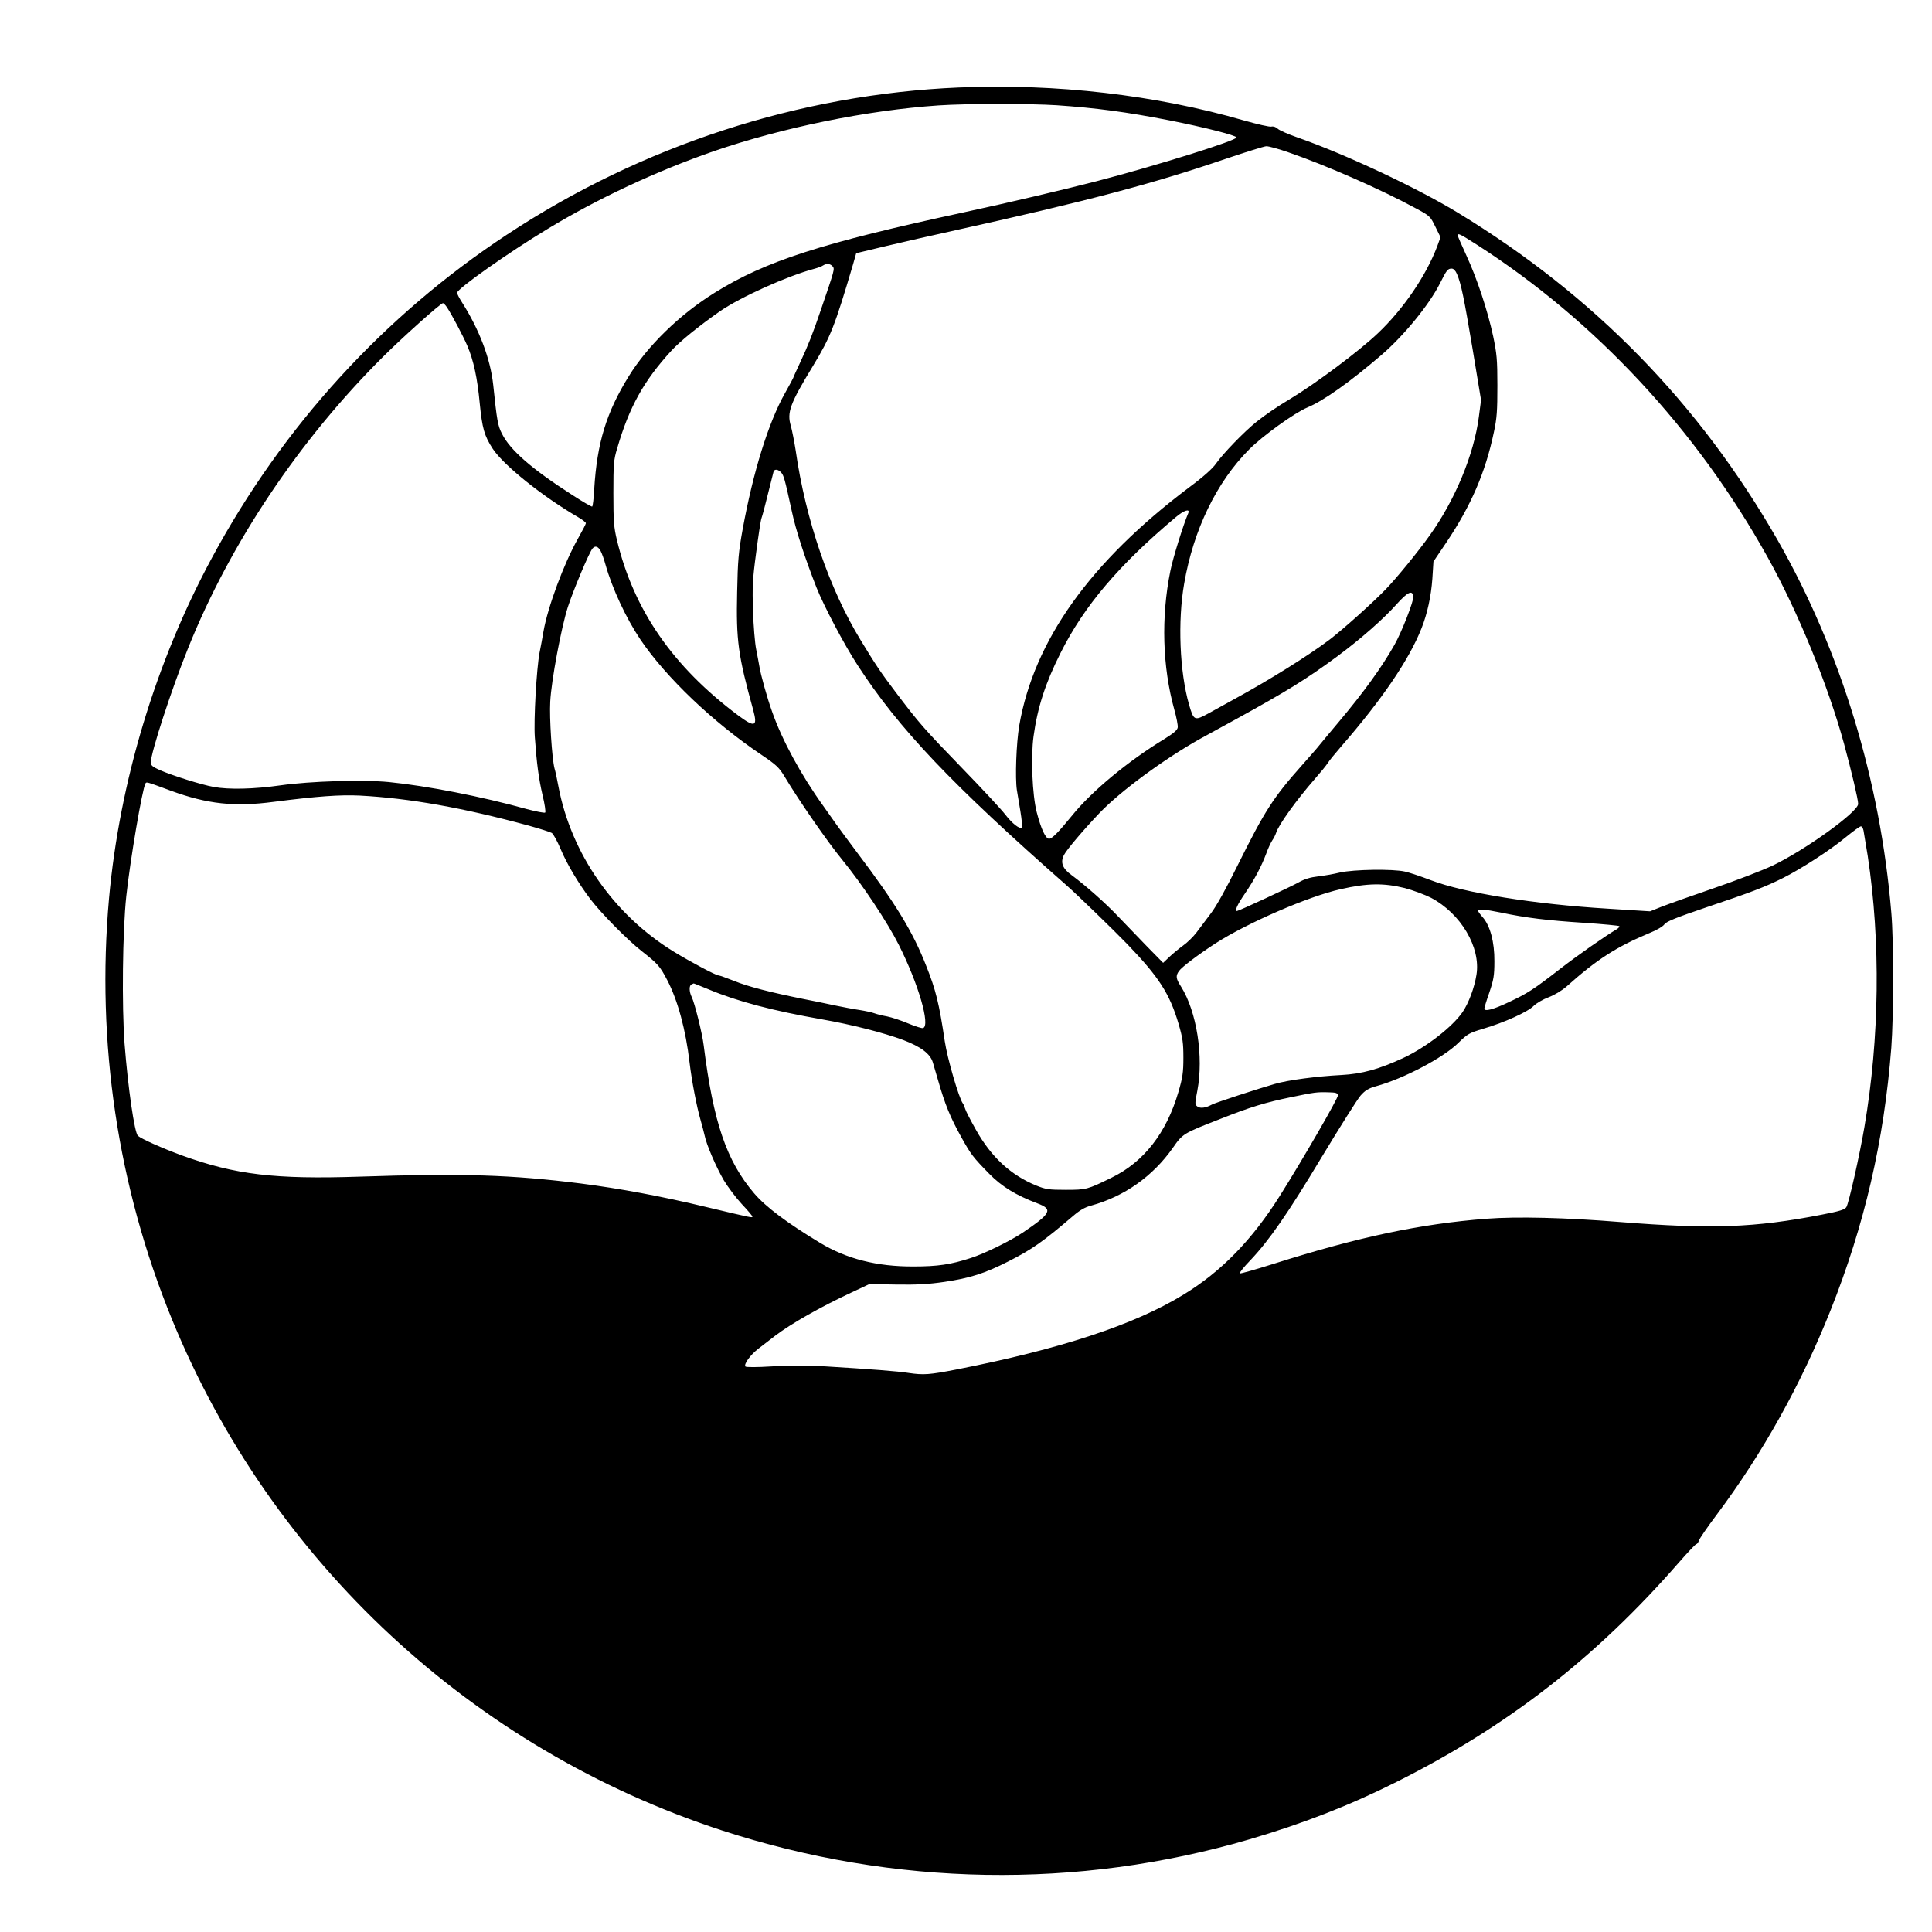 <?xml version="1.0" standalone="no"?>
<!DOCTYPE svg PUBLIC "-//W3C//DTD SVG 20010904//EN"
 "http://www.w3.org/TR/2001/REC-SVG-20010904/DTD/svg10.dtd">
<svg version="1.0" xmlns="http://www.w3.org/2000/svg"
 width="1230pt" height="1230pt" viewBox="0 0 1230 1230"
 preserveAspectRatio="xMidYMid meet">
<g transform="translate(0,1230) scale(0.1,-0.1)"
fill="#000000" stroke="none">
<g>
<path d="M6105 11743 c-1017 -43 -2019 -370 -2878 -937 -784 -517 -1426 -1220
-1877 -2056 -358 -662 -589 -1428 -656 -2170 -82 -917 55 -1835 401 -2680 632
-1544 1913 -2734 3500 -3253 1098 -358 2263 -378 3360 -57 340 100 636 215
935 365 705 353 1270 791 1799 1398 56 64 106 117 111 117 5 0 12 10 16 22 4
13 54 86 112 163 295 394 537 829 725 1300 217 544 342 1082 388 1675 15 202
16 676 0 860 -70 842 -322 1668 -723 2370 -499 871 -1169 1558 -2037 2086
-263 160 -720 374 -1021 479 -58 20 -114 45 -125 55 -12 12 -29 17 -41 14 -11
-3 -89 15 -174 39 -562 163 -1200 236 -1815 210z m623 -113 c249 -17 445 -43
716 -96 223 -44 427 -96 428 -109 1 -20 -512 -180 -892 -279 -201 -52 -570
-139 -840 -197 -909 -196 -1266 -311 -1589 -512 -223 -138 -429 -339 -549
-534 -142 -230 -201 -423 -219 -717 -3 -59 -9 -109 -13 -111 -4 -2 -61 31
-127 74 -256 164 -395 285 -447 389 -27 53 -32 82 -56 312 -18 166 -88 351
-198 524 -18 28 -32 55 -32 62 0 25 325 255 577 407 318 193 691 367 1053 493
441 152 981 262 1435 293 176 12 584 12 753 1z m1478 -301 c236 -81 593 -238
809 -356 88 -47 91 -50 123 -116 l33 -67 -21 -58 c-70 -186 -215 -399 -376
-552 -119 -114 -398 -322 -559 -419 -82 -49 -156 -99 -215 -146 -79 -63 -214
-203 -258 -266 -20 -30 -80 -84 -169 -150 -632 -475 -990 -976 -1084 -1518
-19 -113 -27 -334 -15 -412 3 -19 13 -78 22 -132 9 -54 13 -101 10 -105 -14
-13 -61 24 -106 82 -25 33 -148 165 -274 295 -245 253 -274 286 -425 486 -94
124 -126 172 -222 330 -199 326 -350 766 -413 1205 -9 58 -23 129 -31 158 -26
86 -6 141 140 381 113 187 138 249 257 652 l19 67 192 46 c106 25 293 68 417
95 863 191 1273 299 1750 462 124 42 237 77 251 78 15 1 80 -17 145 -40z
m1195 -586 c756 -485 1401 -1178 1854 -1993 190 -341 383 -812 485 -1185 48
-177 90 -355 90 -383 0 -51 -336 -293 -545 -393 -66 -31 -235 -96 -375 -144
-140 -48 -289 -101 -330 -117 l-75 -30 -270 17 c-464 28 -914 100 -1125 181
-63 24 -137 49 -165 55 -78 18 -326 14 -415 -6 -41 -10 -105 -21 -141 -25 -45
-5 -83 -16 -120 -37 -49 -28 -383 -183 -394 -183 -16 0 2 40 50 110 62 91 105
172 137 257 11 32 29 69 38 83 10 14 20 35 24 47 16 52 130 210 246 343 36 41
74 87 83 102 9 15 48 62 85 105 261 300 433 553 512 753 37 93 61 204 69 315
l7 110 81 120 c158 235 250 447 304 705 19 88 22 136 22 295 0 168 -4 204 -27
315 -36 166 -103 368 -171 515 -30 65 -55 123 -55 127 0 16 18 7 121 -59z
m-4100 -139 c14 -17 13 -19 -74 -274 -52 -153 -81 -227 -133 -338 -24 -52 -44
-95 -44 -98 0 -2 -24 -46 -53 -98 -105 -187 -202 -499 -269 -866 -26 -143 -31
-196 -35 -400 -7 -309 6 -402 103 -753 28 -104 9 -110 -96 -32 -416 311 -665
671 -772 1115 -20 83 -23 120 -23 300 0 186 2 212 24 285 77 264 169 430 345
622 55 60 176 158 309 251 130 90 429 225 602 271 22 6 47 15 55 21 22 14 46
12 61 -6z m3975 -49 c27 -65 44 -149 99 -476 l54 -326 -14 -107 c-31 -239
-151 -528 -311 -752 -75 -106 -214 -276 -283 -347 -79 -82 -272 -255 -356
-319 -132 -100 -383 -257 -605 -378 -47 -26 -120 -66 -163 -90 -93 -51 -97
-49 -127 54 -60 209 -73 531 -31 771 59 342 206 645 413 853 87 88 292 235
372 268 100 41 271 162 471 334 143 123 304 320 372 455 43 86 50 95 75 95 12
0 24 -12 34 -35z m-6430 -212 c31 -47 104 -185 129 -244 40 -93 64 -205 79
-365 16 -161 29 -208 83 -291 70 -106 317 -304 546 -437 26 -15 47 -32 47 -37
0 -5 -23 -49 -50 -97 -90 -159 -193 -437 -220 -592 -6 -36 -17 -96 -25 -135
-19 -99 -38 -431 -30 -539 12 -170 25 -264 49 -368 14 -56 21 -107 17 -111 -4
-4 -57 6 -117 22 -287 80 -636 148 -878 172 -166 16 -501 6 -691 -21 -168 -24
-328 -28 -425 -10 -78 14 -262 72 -342 107 -47 21 -58 30 -58 49 0 61 131 464
238 729 268 667 705 1320 1239 1852 125 125 369 343 383 343 4 0 16 -12 26
-27z m2127 -1051 c17 -19 23 -40 67 -242 26 -124 84 -301 158 -490 48 -120
176 -363 262 -495 262 -404 598 -758 1334 -1405 70 -62 294 -279 382 -370 202
-210 270 -315 327 -507 27 -93 31 -123 31 -218 0 -93 -5 -126 -32 -218 -76
-260 -220 -445 -426 -545 -153 -75 -160 -77 -291 -77 -108 0 -127 3 -187 27
-162 66 -287 181 -384 354 -34 60 -65 120 -69 134 -4 14 -11 30 -15 35 -25 33
-99 287 -115 395 -36 242 -57 327 -118 480 -86 220 -196 399 -440 722 -59 79
-120 161 -135 183 -15 22 -52 74 -82 116 -139 193 -262 419 -324 597 -32 88
-73 237 -81 287 -4 22 -13 72 -21 112 -8 39 -17 150 -20 245 -5 151 -3 198 20
369 14 108 29 207 34 220 5 13 24 83 41 154 18 72 34 136 36 143 6 17 29 15
48 -6z m2592 -259 c-31 -72 -98 -286 -114 -368 -60 -295 -50 -612 25 -882 14
-50 24 -101 22 -114 -2 -17 -26 -37 -87 -75 -230 -140 -460 -331 -584 -484
-87 -107 -129 -150 -148 -150 -22 0 -51 62 -79 170 -28 110 -38 350 -20 482
25 183 75 338 171 529 150 301 373 563 734 866 53 45 93 57 80 26z m-3741
-241 c8 -15 22 -54 31 -87 42 -150 131 -341 221 -475 164 -243 464 -529 774
-737 93 -63 110 -79 145 -137 92 -154 273 -415 368 -531 126 -154 289 -400
359 -540 125 -248 202 -513 155 -530 -6 -3 -49 10 -94 29 -45 19 -105 39 -135
45 -29 5 -65 14 -81 20 -15 6 -58 15 -95 21 -37 5 -107 19 -157 29 -49 11
-139 29 -200 41 -209 42 -354 79 -441 115 -48 19 -93 35 -99 35 -17 0 -177 85
-285 151 -382 234 -654 624 -735 1053 -8 44 -19 96 -25 115 -16 64 -33 320
-27 424 7 135 70 471 112 602 35 108 135 346 157 373 17 20 36 14 52 -16z
m5174 -289 c4 -27 -74 -227 -120 -308 -82 -145 -196 -302 -353 -489 -55 -65
-111 -133 -125 -150 -13 -17 -64 -75 -112 -129 -183 -206 -235 -287 -409 -637
-71 -144 -137 -263 -170 -305 -29 -39 -70 -93 -91 -121 -21 -28 -60 -66 -86
-84 -26 -19 -65 -51 -87 -72 l-40 -38 -105 107 c-58 60 -139 144 -181 188 -78
83 -208 198 -296 263 -59 42 -74 82 -49 129 17 34 125 161 226 267 133 139
410 343 640 472 41 22 145 80 230 126 327 180 448 255 642 398 151 112 295
238 383 337 68 75 97 88 103 46z m-7908 -1238 c231 -84 402 -103 652 -70 281
36 424 46 548 40 318 -17 655 -77 1075 -191 72 -20 138 -41 148 -47 10 -7 35
-52 56 -102 40 -96 115 -221 190 -320 68 -89 235 -259 326 -330 103 -81 116
-95 163 -185 67 -128 118 -317 142 -524 14 -118 46 -284 70 -366 10 -36 22
-80 26 -99 11 -57 73 -201 122 -285 26 -43 77 -111 114 -151 38 -40 68 -76 68
-80 0 -9 3 -10 -287 59 -295 71 -556 119 -803 151 -446 56 -751 66 -1409 44
-540 -18 -793 12 -1133 135 -125 46 -258 105 -280 125 -22 20 -63 305 -85 586
-18 238 -13 718 11 940 25 232 102 683 122 717 7 11 2 13 164 -47z m10774
-252 c3 -16 15 -89 27 -163 83 -545 75 -1161 -21 -1724 -30 -178 -100 -488
-115 -511 -10 -16 -42 -26 -156 -48 -430 -84 -706 -93 -1284 -47 -344 28 -656
36 -851 21 -424 -33 -815 -116 -1352 -286 -117 -37 -215 -65 -219 -62 -3 4 26
41 66 82 122 129 238 296 456 659 116 192 227 368 247 391 30 34 50 46 100 60
175 48 429 182 524 277 57 56 68 62 158 89 133 39 283 107 320 145 17 17 60
42 95 55 39 15 84 42 115 69 191 171 317 252 528 340 43 17 86 42 95 56 14 18
74 42 268 108 283 95 370 128 488 187 117 59 298 176 397 258 47 38 90 70 97
70 6 1 14 -11 17 -26z m-2920 -367 c52 -14 128 -42 167 -62 189 -100 317 -315
289 -489 -13 -83 -50 -182 -89 -239 -65 -94 -231 -223 -376 -291 -155 -72
-264 -102 -395 -109 -156 -8 -340 -32 -425 -57 -105 -30 -377 -119 -399 -131
-40 -22 -74 -26 -92 -13 -17 12 -18 17 -1 102 41 216 -4 503 -104 662 -33 51
-35 68 -13 99 17 25 123 105 234 177 201 129 589 298 795 344 172 39 275 40
409 7z m612 -156 c161 -34 296 -50 528 -65 120 -8 222 -18 225 -21 3 -3 -3
-11 -13 -18 -78 -46 -255 -170 -362 -253 -174 -135 -209 -157 -330 -214 -97
-46 -154 -61 -154 -40 0 6 14 52 32 103 27 80 32 107 32 198 1 123 -27 227
-75 281 -16 18 -29 36 -29 41 0 13 41 9 146 -12z m-5044 -489 c184 -77 409
-136 723 -191 184 -32 392 -85 515 -131 113 -43 172 -87 189 -143 5 -17 19
-65 31 -106 47 -164 78 -240 153 -375 58 -104 72 -123 175 -228 79 -81 171
-137 306 -188 102 -38 88 -64 -92 -186 -81 -54 -244 -134 -331 -162 -129 -42
-211 -54 -366 -54 -231 -1 -425 48 -595 151 -209 126 -346 229 -419 315 -176
207 -259 450 -321 942 -9 76 -58 271 -76 307 -17 34 -18 75 -1 81 6 3 13 6 13
6 1 1 44 -17 96 -38z m4006 -674 c3 -16 -220 -402 -371 -642 -176 -279 -372
-481 -612 -627 -312 -192 -784 -347 -1447 -477 -169 -33 -208 -36 -302 -22
-67 11 -251 25 -531 42 -126 7 -228 7 -340 0 -96 -6 -164 -6 -169 -1 -13 13
31 75 84 115 25 19 72 55 105 81 103 78 288 183 485 275 l115 54 172 -3 c131
-2 204 2 306 17 162 24 255 53 408 131 150 76 219 125 409 287 44 38 76 57
118 68 210 58 391 186 518 366 64 92 66 93 302 185 192 76 290 106 452 139
149 31 164 33 235 31 50 -1 60 -4 63 -19z"/>
<g>
<!-- <path d="M8825 6476 c-66 -29 -105 -107 -90 -175 9 -44 63 -97 112 -111 82
-25 171 35 189 126 8 43 -25 114 -66 144 -39 28 -104 35 -145 16z"/> -->
</g>
</g>
</g>
</svg>

